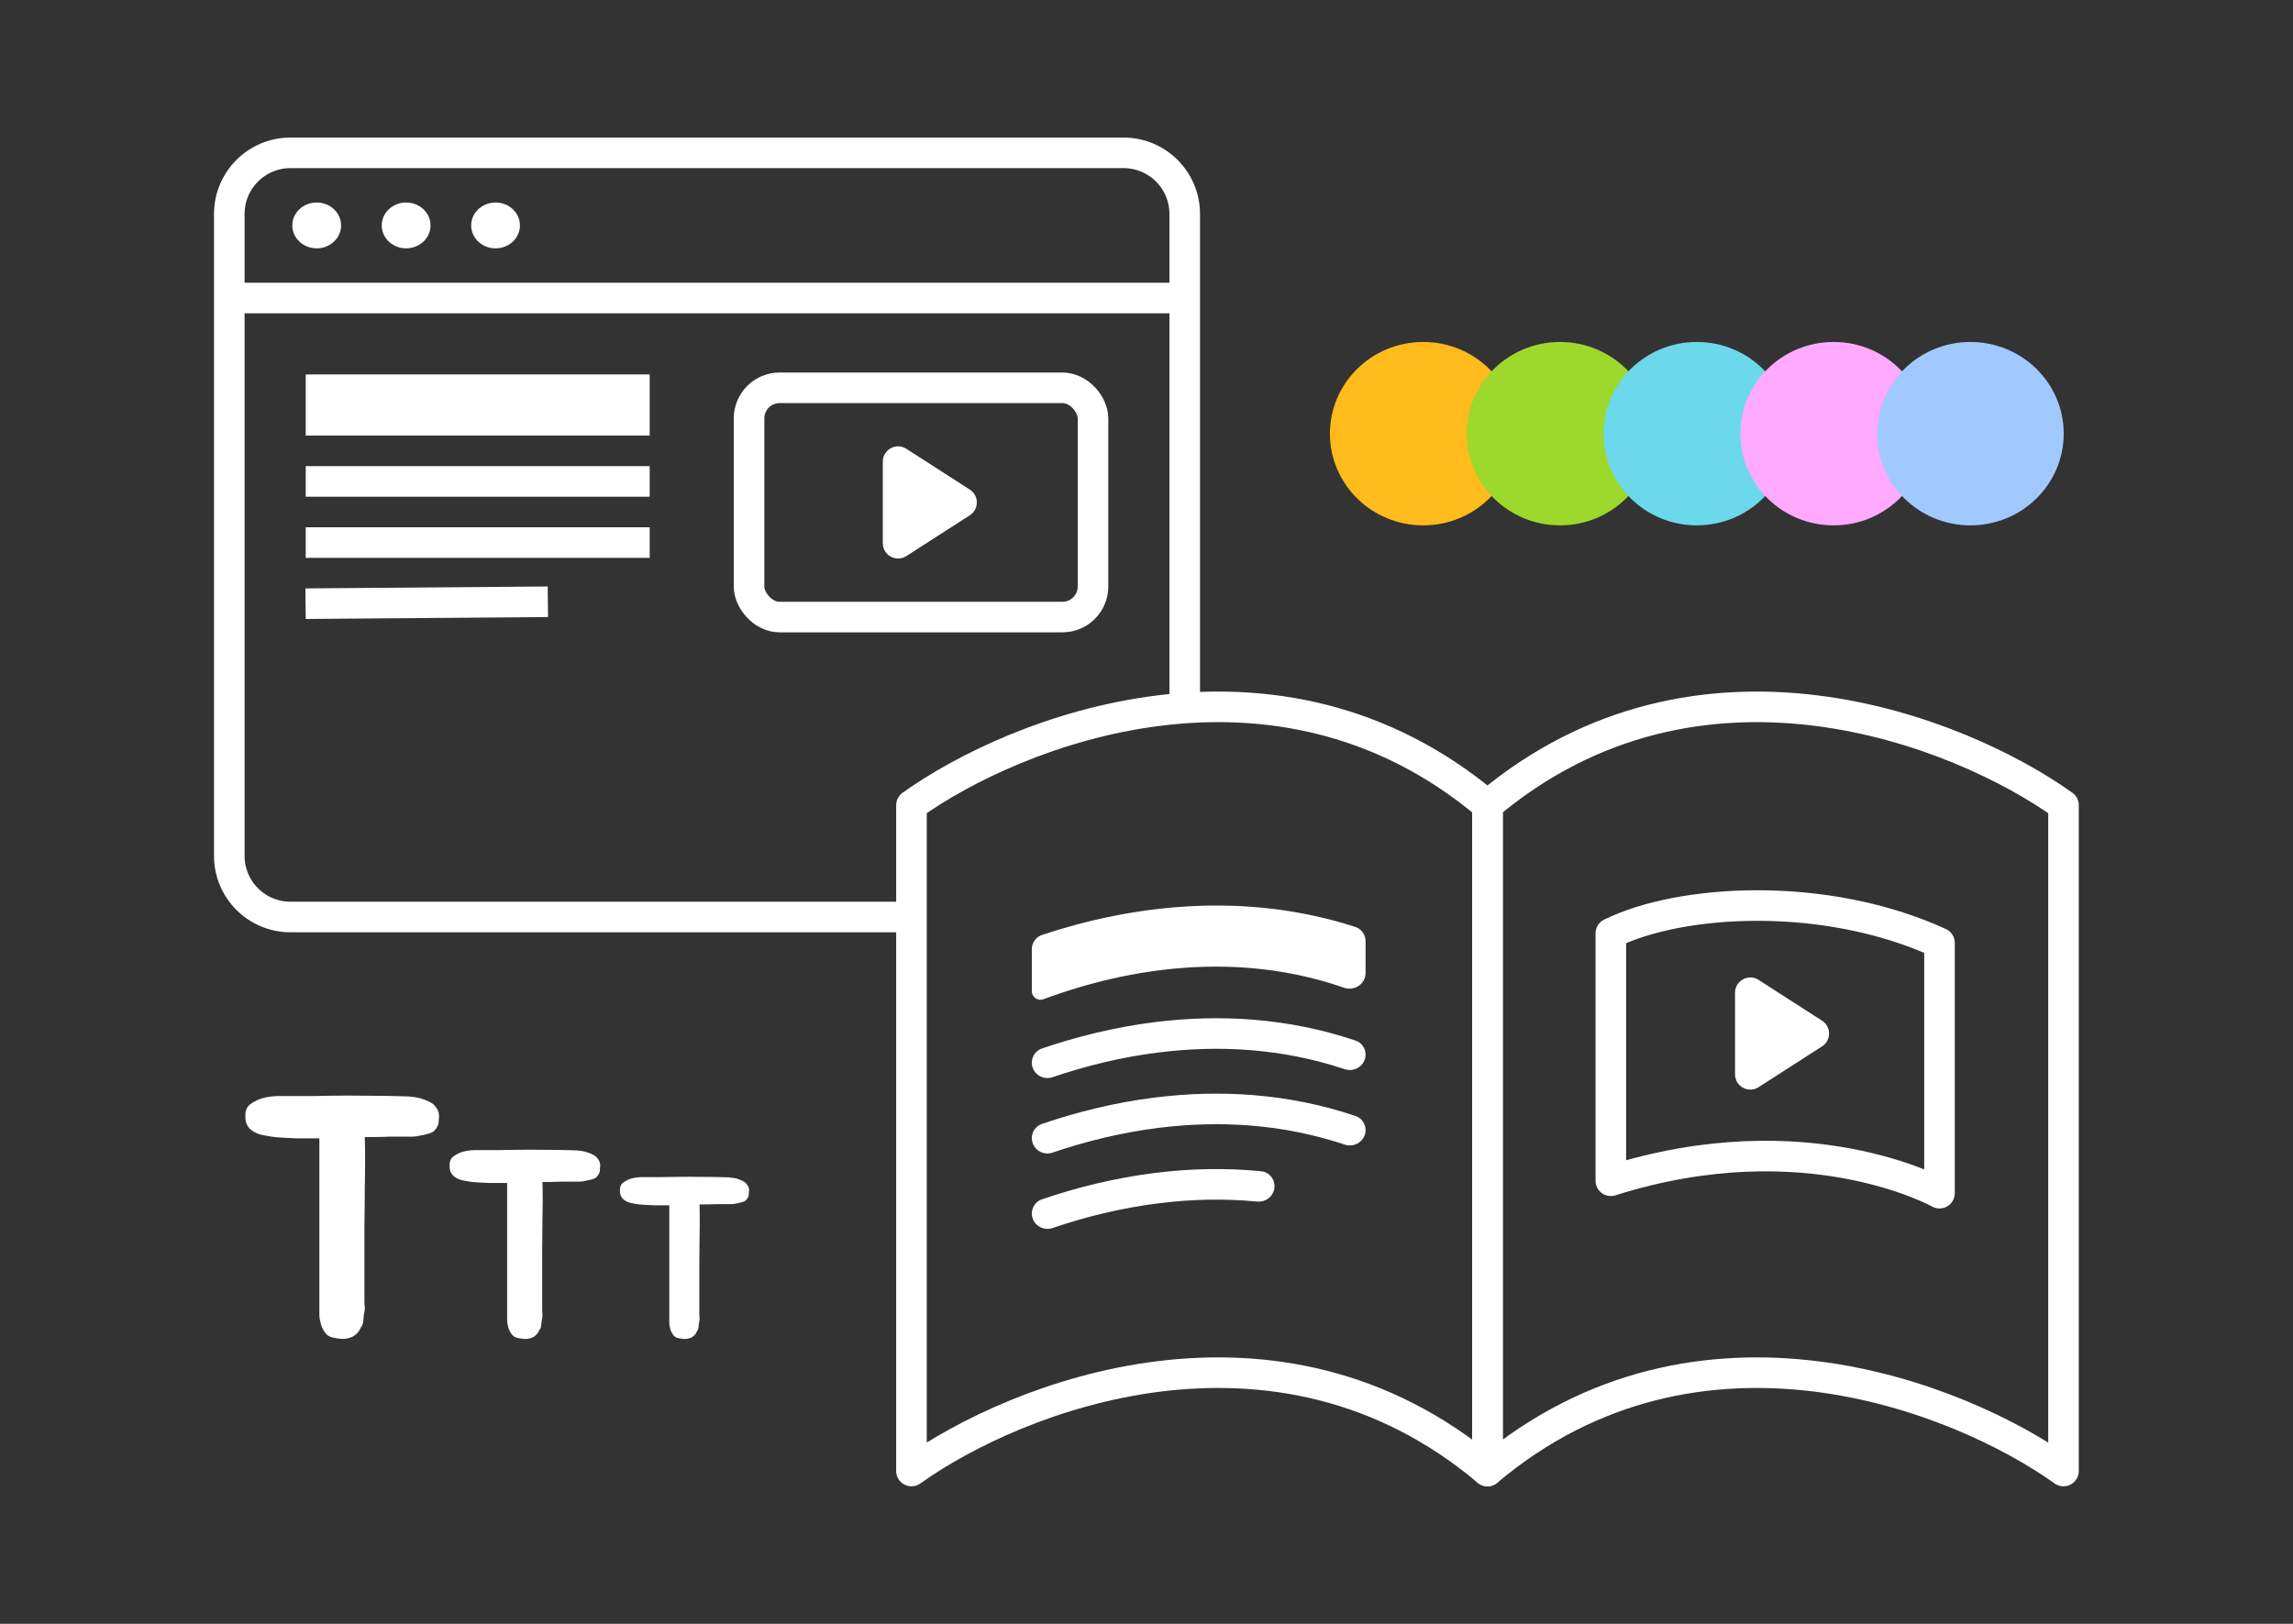 <svg width="1200" height="850" viewBox="0 0 1200 850" fill="none" xmlns="http://www.w3.org/2000/svg">
<rect x="0" y="0" width="1200" height="850" fill="#333333" stroke="none"/>
<path d="M620 372.5V112C620 94.327 605.673 80 588 80H152C134.327 80 120 94.327 120 112V448C120 465.673 134.327 480 152 480H474.5" stroke="white" stroke-width="16"/>
<line x1="120" y1="156" x2="620" y2="156" stroke="white" stroke-width="16"/>
<line x1="160" y1="212" x2="340" y2="212" stroke="white" stroke-width="32"/>
<line x1="160" y1="252" x2="340" y2="252" stroke="white" stroke-width="16"/>
<line x1="160" y1="284" x2="340" y2="284" stroke="white" stroke-width="16"/>
<line y1="-8" x2="126.796" y2="-8" transform="matrix(1 -0.008 0.01 1 160 324)" stroke="white" stroke-width="16"/>
<ellipse cx="165.738" cy="118" rx="12.764" ry="12" fill="white"/>
<ellipse cx="212.541" cy="118" rx="12.764" ry="12" fill="white"/>
<ellipse cx="259.342" cy="118" rx="12.764" ry="12" fill="white"/>
<path d="M462 284.347V263V241.653C462 235.324 469.002 231.501 474.326 234.924L507.532 256.271C512.431 259.42 512.431 266.58 507.532 269.729L474.326 291.076C469.002 294.499 462 290.676 462 284.347Z" fill="white"/>
<rect x="392" y="203" width="180" height="120" rx="16" stroke="white" stroke-width="16"/>
<path d="M778.443 421.476C667.684 328.248 531.331 382.631 476.999 421.476V770.002C531.331 731.157 667.684 676.774 778.443 770.002V421.476Z" stroke="white" stroke-width="16" stroke-linejoin="round"/>
<path d="M1015 624.563C1015 624.563 945.5 585.563 843 618.063V488.563C879.5 470.563 955 466.063 1015 493.563V624.563Z" stroke="white" stroke-width="16" stroke-linejoin="round"/>
<path d="M908 562.347V541V519.653C908 513.324 915.002 509.501 920.326 512.924L953.532 534.271C958.431 537.42 958.431 544.58 953.532 547.729L920.326 569.076C915.002 572.499 908 568.676 908 562.347Z" fill="white"/>
<path d="M1079.89 421.476C1025.55 382.631 889.201 328.248 778.442 421.476M1079.89 421.476C1025.55 382.631 889.201 328.248 778.442 421.476V770.002C889.201 676.774 1025.55 731.157 1079.89 770.002V421.476Z" stroke="white" stroke-width="16" stroke-linejoin="round"/>
<path d="M550.821 563.857C545.563 565.65 539.988 561.815 539.988 556.259V556.259C539.988 552.926 542.072 549.941 545.225 548.861C563.511 542.596 583.53 537.614 604.576 535C637.85 530.866 673.794 532.652 709.46 544.711C712.589 545.769 714.649 548.736 714.649 552.04V552.04C714.649 557.613 709.01 561.435 703.724 559.666C670.804 548.647 637.576 547.023 606.548 550.878C586.812 553.329 568.008 557.997 550.821 563.857Z" fill="white"/>
<path d="M550.821 603.333C545.563 605.126 539.988 601.291 539.988 595.735V595.735C539.988 592.402 542.072 589.417 545.225 588.337C563.511 582.072 583.53 577.09 604.576 574.476C637.85 570.342 673.794 572.128 709.46 584.187C712.589 585.245 714.649 588.212 714.649 591.516V591.516C714.649 597.089 709.01 600.911 703.724 599.142C670.804 588.123 637.576 586.499 606.548 590.354C586.812 592.805 568.008 597.473 550.821 603.333Z" fill="white"/>
<path d="M550.821 642.809C545.563 644.601 539.988 640.766 539.988 635.211V635.211C539.988 631.878 542.072 628.893 545.225 627.812C563.511 621.548 583.53 616.566 604.576 613.951C622.449 611.731 641.093 611.219 660.05 613.089C664.031 613.482 667 616.876 667 620.876V620.876C667 625.708 662.728 629.415 657.918 628.953C640.421 627.272 623.169 627.765 606.548 629.829C586.812 632.281 568.008 636.949 550.821 642.809Z" fill="white"/>
<path d="M714.649 492.679C714.649 489.285 712.509 486.246 709.28 485.2C650.919 466.306 592.229 473.793 545.344 489.379C542.124 490.449 539.988 493.482 539.988 496.876V518.863C539.988 521.985 543.137 524.126 546.064 523.041V523.041C591.332 506.25 648.039 497.746 703.413 517.038C708.813 518.919 714.649 515.032 714.649 509.314V492.679Z" fill="white"/>
<ellipse cx="744.814" cy="227" rx="48.814" ry="48" fill="#FFBB1C"/>
<ellipse cx="816.407" cy="227" rx="48.814" ry="48" fill="#9DD82C"/>
<ellipse cx="888" cy="227" rx="48.814" ry="48" fill="#6BD8EB"/>
<ellipse cx="959.593" cy="227" rx="48.814" ry="48" fill="#FFA9FF"/>
<ellipse cx="1031.19" cy="227" rx="48.814" ry="48" fill="#A0C9FF"/>
<path d="M390.698 619.759C391.578 620.799 392.018 621.879 392.018 622.999C392.018 623.479 391.978 623.999 391.898 624.559C391.898 625.039 391.858 625.479 391.778 625.879C391.538 626.759 391.018 627.599 390.218 628.399C389.578 628.879 388.698 629.239 387.578 629.479C387.018 629.639 386.458 629.759 385.898 629.839C385.338 629.919 384.738 630.039 384.098 630.199C383.538 630.279 382.978 630.319 382.418 630.319C381.858 630.319 381.258 630.319 380.618 630.319H374.498C373.058 630.399 371.618 630.439 370.178 630.439C368.818 630.439 367.458 630.439 366.098 630.439C366.178 632.919 366.218 635.599 366.218 638.479C366.218 641.279 366.178 644.559 366.098 648.319C366.098 652.079 366.058 656.439 365.978 661.399C365.978 666.359 365.978 672.119 365.978 678.679V687.799C365.978 688.599 366.018 689.2 366.098 689.6C366.098 689.92 366.098 690.239 366.098 690.559C366.098 690.799 366.058 691.12 365.978 691.52C365.818 692.24 365.698 693.079 365.618 694.039C365.618 694.439 365.578 694.84 365.498 695.24C365.418 695.56 365.298 695.92 365.138 696.32C364.818 696.64 364.658 696.879 364.658 697.039L364.298 697.759C363.898 698.559 363.138 699.319 362.018 700.039C360.258 700.919 358.298 701.119 356.138 700.639C354.778 700.479 353.738 700.119 353.018 699.559C352.298 698.839 351.778 698.119 351.458 697.399C350.978 696.519 350.698 695.68 350.618 694.88C350.378 694.16 350.258 693.4 350.258 692.6V630.919C349.778 630.919 348.778 630.919 347.258 630.919C345.738 630.919 344.098 630.919 342.338 630.919C340.658 630.839 339.058 630.759 337.538 630.679C336.018 630.599 334.978 630.519 334.418 630.439C333.938 630.359 333.178 630.239 332.138 630.079C331.178 629.919 330.378 629.759 329.738 629.599C328.058 629.119 326.738 628.359 325.778 627.319C324.898 626.279 324.458 625.119 324.458 623.839C324.458 623.359 324.458 622.879 324.458 622.399C324.458 621.919 324.538 621.479 324.698 621.079C324.938 620.119 325.578 619.319 326.618 618.679C326.938 618.439 327.418 618.159 328.058 617.839C328.778 617.439 329.458 617.159 330.098 616.999C331.058 616.679 332.258 616.439 333.698 616.279C334.338 616.199 334.978 616.159 335.618 616.159C336.258 616.159 336.938 616.159 337.658 616.159C340.458 616.159 343.098 616.159 345.578 616.159C348.138 616.159 350.818 616.119 353.618 616.039C358.258 615.959 362.858 615.959 367.418 616.039C372.058 616.039 376.658 616.119 381.218 616.279C382.258 616.359 383.258 616.479 384.218 616.639C385.178 616.799 386.138 617.079 387.098 617.479C387.818 617.719 388.498 618.039 389.138 618.439C389.778 618.759 390.298 619.199 390.698 619.759Z" fill="white"/>
<path d="M312.577 606.22C313.604 607.433 314.117 608.693 314.117 610C314.117 610.56 314.07 611.166 313.977 611.82C313.977 612.38 313.93 612.893 313.837 613.36C313.557 614.386 312.95 615.366 312.017 616.3C311.27 616.86 310.244 617.28 308.937 617.56C308.284 617.746 307.63 617.886 306.977 617.98C306.324 618.073 305.624 618.213 304.877 618.4C304.224 618.493 303.57 618.54 302.917 618.54C302.264 618.54 301.564 618.54 300.817 618.54H293.677C291.997 618.633 290.317 618.68 288.637 618.68C287.05 618.68 285.464 618.68 283.877 618.68C283.97 621.573 284.017 624.7 284.017 628.06C284.017 631.326 283.97 635.153 283.877 639.54C283.877 643.926 283.83 649.013 283.737 654.8C283.737 660.586 283.737 667.306 283.737 674.96V685.6C283.737 686.533 283.784 687.233 283.877 687.7C283.877 688.073 283.877 688.446 283.877 688.82C283.877 689.1 283.83 689.473 283.737 689.94C283.55 690.78 283.41 691.76 283.317 692.88C283.317 693.346 283.27 693.813 283.177 694.28C283.084 694.653 282.944 695.073 282.757 695.54C282.384 695.913 282.197 696.193 282.197 696.38L281.777 697.22C281.31 698.153 280.424 699.04 279.117 699.88C277.064 700.906 274.777 701.14 272.257 700.58C270.67 700.393 269.457 699.973 268.617 699.32C267.777 698.48 267.17 697.64 266.797 696.8C266.237 695.773 265.91 694.793 265.817 693.86C265.537 693.02 265.397 692.133 265.397 691.2V619.24C264.837 619.24 263.67 619.24 261.897 619.24C260.124 619.24 258.21 619.24 256.157 619.24C254.197 619.146 252.33 619.053 250.557 618.96C248.784 618.866 247.57 618.773 246.917 618.68C246.357 618.586 245.47 618.446 244.257 618.26C243.137 618.073 242.204 617.886 241.457 617.7C239.497 617.14 237.957 616.253 236.837 615.04C235.81 613.826 235.297 612.473 235.297 610.98C235.297 610.42 235.297 609.86 235.297 609.3C235.297 608.74 235.39 608.226 235.577 607.76C235.857 606.64 236.604 605.706 237.817 604.96C238.19 604.68 238.75 604.353 239.497 603.98C240.337 603.513 241.13 603.186 241.877 603C242.997 602.626 244.397 602.346 246.077 602.16C246.824 602.066 247.57 602.02 248.317 602.02C249.064 602.02 249.857 602.02 250.697 602.02C253.964 602.02 257.044 602.02 259.937 602.02C262.924 602.02 266.05 601.973 269.317 601.88C274.73 601.786 280.097 601.786 285.417 601.88C290.83 601.88 296.197 601.973 301.517 602.16C302.73 602.253 303.897 602.393 305.017 602.58C306.137 602.766 307.257 603.093 308.377 603.56C309.217 603.84 310.01 604.213 310.757 604.68C311.504 605.053 312.11 605.566 312.577 606.22Z" fill="white"/>
<path d="M227.793 579.14C229.113 580.7 229.773 582.32 229.773 584C229.773 584.72 229.713 585.5 229.593 586.34C229.593 587.06 229.533 587.72 229.413 588.32C229.053 589.64 228.273 590.9 227.073 592.1C226.113 592.82 224.793 593.36 223.113 593.72C222.273 593.96 221.433 594.14 220.593 594.26C219.753 594.38 218.853 594.56 217.893 594.8C217.053 594.92 216.213 594.98 215.373 594.98C214.533 594.98 213.633 594.98 212.673 594.98H203.493C201.333 595.1 199.173 595.16 197.013 595.16C194.973 595.16 192.933 595.16 190.893 595.16C191.013 598.88 191.073 602.9 191.073 607.22C191.073 611.42 191.013 616.34 190.893 621.98C190.893 627.62 190.833 634.16 190.713 641.6C190.713 649.04 190.713 657.68 190.713 667.52V681.2C190.713 682.4 190.773 683.3 190.893 683.9C190.893 684.38 190.893 684.86 190.893 685.34C190.893 685.7 190.833 686.18 190.713 686.78C190.473 687.86 190.293 689.12 190.173 690.56C190.173 691.16 190.113 691.76 189.993 692.36C189.873 692.84 189.693 693.38 189.453 693.98C188.973 694.46 188.733 694.82 188.733 695.06L188.193 696.14C187.593 697.34 186.453 698.48 184.773 699.56C182.133 700.88 179.193 701.18 175.953 700.46C173.913 700.22 172.353 699.68 171.273 698.84C170.193 697.76 169.413 696.68 168.933 695.6C168.213 694.28 167.793 693.02 167.673 691.82C167.313 690.74 167.133 689.6 167.133 688.4V595.88C166.413 595.88 164.913 595.88 162.633 595.88C160.353 595.88 157.893 595.88 155.253 595.88C152.733 595.76 150.333 595.64 148.053 595.52C145.773 595.4 144.213 595.28 143.373 595.16C142.653 595.04 141.513 594.86 139.953 594.62C138.513 594.38 137.313 594.14 136.353 593.9C133.833 593.18 131.853 592.04 130.413 590.48C129.093 588.92 128.433 587.18 128.433 585.26C128.433 584.54 128.433 583.82 128.433 583.1C128.433 582.38 128.553 581.72 128.793 581.12C129.153 579.68 130.113 578.48 131.673 577.52C132.153 577.16 132.873 576.74 133.833 576.26C134.913 575.66 135.933 575.24 136.893 575C138.333 574.52 140.133 574.16 142.293 573.92C143.253 573.8 144.213 573.74 145.173 573.74C146.133 573.74 147.153 573.74 148.233 573.74C152.433 573.74 156.393 573.74 160.113 573.74C163.953 573.74 167.973 573.68 172.173 573.56C179.133 573.44 186.033 573.44 192.873 573.56C199.833 573.56 206.733 573.68 213.573 573.92C215.133 574.04 216.633 574.22 218.073 574.46C219.513 574.7 220.953 575.12 222.393 575.72C223.473 576.08 224.493 576.56 225.453 577.16C226.413 577.64 227.193 578.3 227.793 579.14Z" fill="white"/>
</svg>
